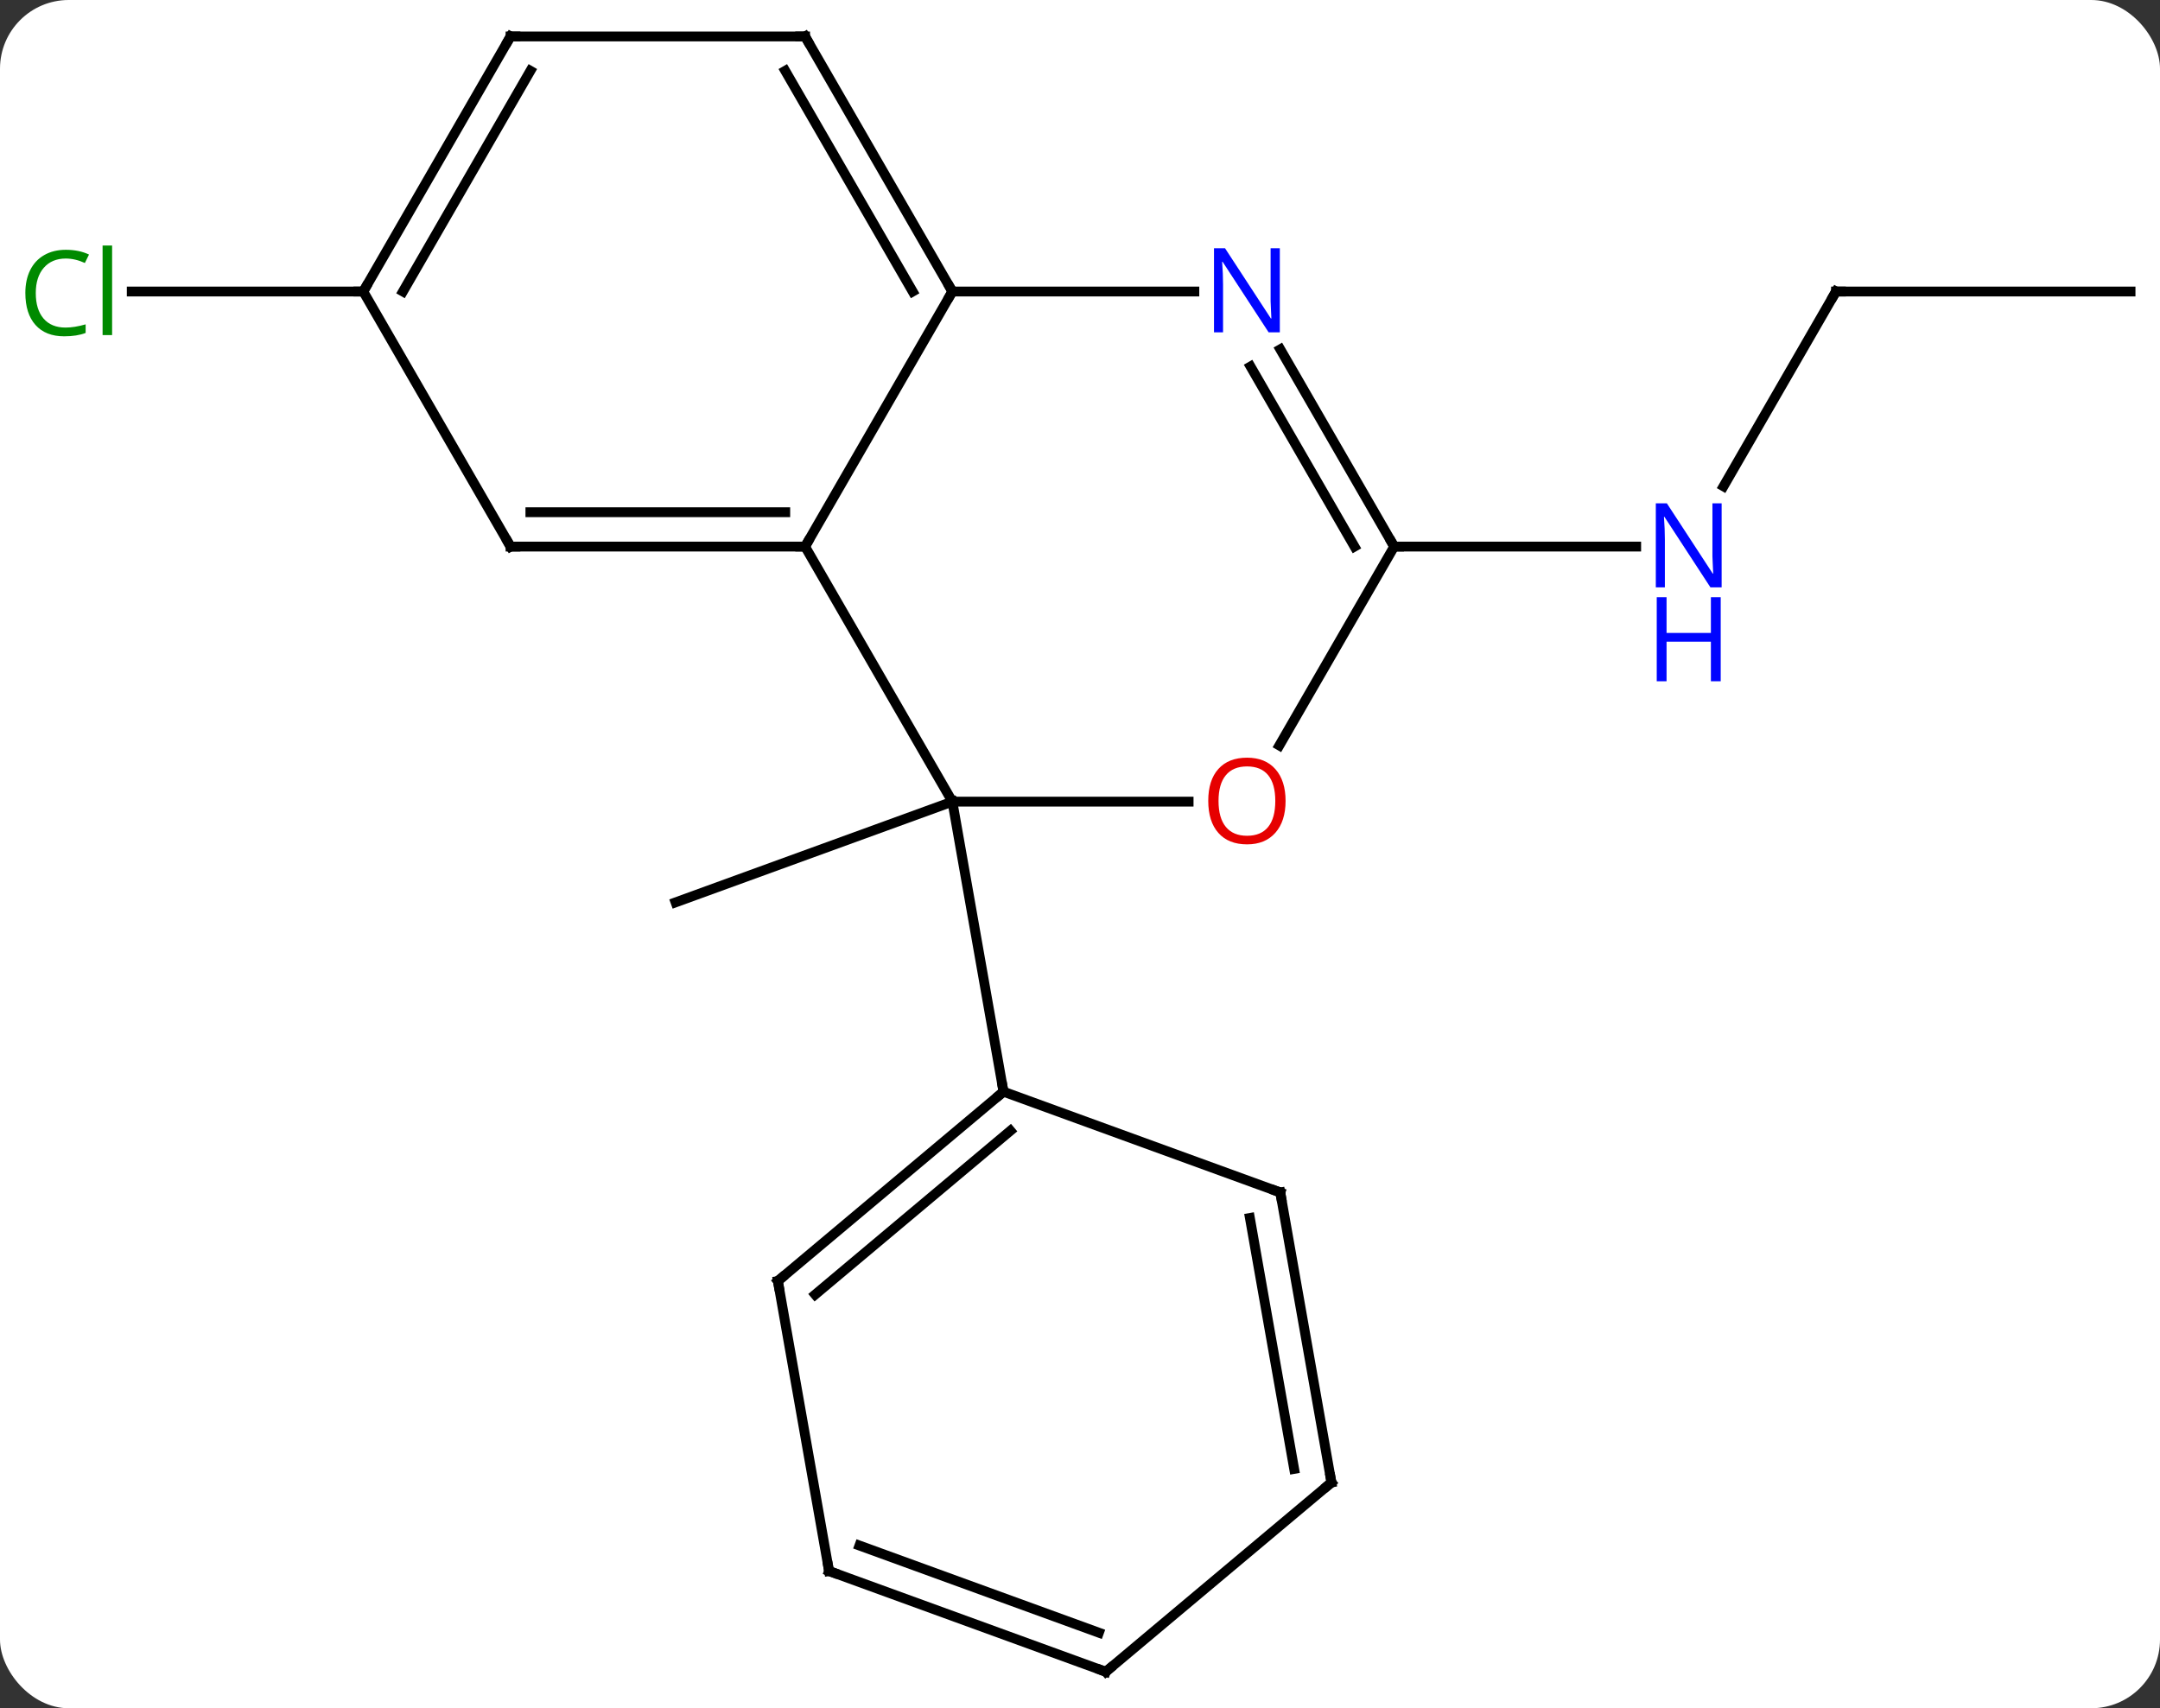 <svg width="220" viewBox="0 0 220 174" style="fill-opacity:1; color-rendering:auto; color-interpolation:auto; text-rendering:auto; stroke:black; stroke-linecap:square; stroke-miterlimit:10; shape-rendering:auto; stroke-opacity:1; fill:black; stroke-dasharray:none; font-weight:normal; stroke-width:1; font-family:'Open Sans'; font-style:normal; stroke-linejoin:miter; font-size:12; stroke-dashoffset:0; image-rendering:auto;" height="174" class="cas-substance-image" xmlns:xlink="http://www.w3.org/1999/xlink" xmlns="http://www.w3.org/2000/svg"><rect x="0" y="0" width="220" height="174" fill="#333333" stroke="none"/><svg class="cas-substance-single-component"><rect y="0" x="0" width="220" stroke="none" ry="7" rx="7" height="174" fill="white" class="cas-substance-group"/><svg y="0" x="0" width="220" viewBox="0 0 220 174" style="fill:black;" height="174" class="cas-substance-single-component-image"><svg><g><g transform="translate(112,87)" style="text-rendering:geometricPrecision; color-rendering:optimizeQuality; color-interpolation:linearRGB; stroke-linecap:butt; image-rendering:optimizeQuality;"><line y2="-5.346" y1="4.914" x2="-15" x1="-43.191" style="fill:none;"/><line y2="-57.306" y1="-57.306" x2="-75" x1="-98.582" style="fill:none;"/><line y2="-57.306" y1="-37.464" x2="75" x1="63.544" style="fill:none;"/><line y2="-31.326" y1="-31.326" x2="30" x1="54.648" style="fill:none;"/><line y2="-57.306" y1="-57.306" x2="105" x1="75" style="fill:none;"/><line y2="-5.346" y1="-31.326" x2="-15" x1="-30" style="fill:none;"/><line y2="-57.306" y1="-31.326" x2="-15" x1="-30" style="fill:none;"/><line y2="-31.326" y1="-31.326" x2="-60" x1="-30" style="fill:none;"/><line y2="-34.826" y1="-34.826" x2="-57.979" x1="-32.021" style="fill:none;"/><line y2="-5.346" y1="-5.346" x2="9.062" x1="-15" style="fill:none;"/><line y2="24.198" y1="-5.346" x2="-9.792" x1="-15" style="fill:none;"/><line y2="-57.306" y1="-57.306" x2="9.648" x1="-15" style="fill:none;"/><line y2="-83.286" y1="-57.306" x2="-30" x1="-15" style="fill:none;"/><line y2="-79.786" y1="-57.306" x2="-32.021" x1="-19.041" style="fill:none;"/><line y2="-57.306" y1="-31.326" x2="-75" x1="-60" style="fill:none;"/><line y2="-31.326" y1="-11.068" x2="30" x1="18.303" style="fill:none;"/><line y2="-31.326" y1="-51.418" x2="30" x1="18.4" style="fill:none;"/><line y2="-31.326" y1="-49.668" x2="25.959" x1="15.369" style="fill:none;"/><line y2="-83.286" y1="-83.286" x2="-60" x1="-30" style="fill:none;"/><line y2="-83.286" y1="-57.306" x2="-60" x1="-75" style="fill:none;"/><line y2="-79.786" y1="-57.306" x2="-57.979" x1="-70.959" style="fill:none;"/><line y2="43.482" y1="24.198" x2="-32.772" x1="-9.792" style="fill:none;"/><line y2="44.864" y1="28.178" x2="-28.974" x1="-9.09" style="fill:none;"/><line y2="34.461" y1="24.198" x2="18.399" x1="-9.792" style="fill:none;"/><line y2="73.026" y1="43.482" x2="-27.561" x1="-32.772" style="fill:none;"/><line y2="64.005" y1="34.461" x2="23.61" x1="18.399" style="fill:none;"/><line y2="62.623" y1="37.059" x2="19.812" x1="15.303" style="fill:none;"/><line y2="83.286" y1="73.026" x2="0.627" x1="-27.561" style="fill:none;"/><line y2="79.306" y1="70.428" x2="-0.075" x1="-24.465" style="fill:none;"/><line y2="83.286" y1="64.005" x2="0.627" x1="23.61" style="fill:none;"/></g><g transform="translate(112,87)" style="fill:rgb(0,138,0); text-rendering:geometricPrecision; color-rendering:optimizeQuality; image-rendering:optimizeQuality; font-family:'Open Sans'; stroke:rgb(0,138,0); color-interpolation:linearRGB;"><path style="stroke:none;" d="M-105.309 -60.665 Q-106.715 -60.665 -107.535 -59.728 Q-108.356 -58.79 -108.356 -57.15 Q-108.356 -55.478 -107.566 -54.556 Q-106.777 -53.634 -105.324 -53.634 Q-104.418 -53.634 -103.277 -53.962 L-103.277 -53.087 Q-104.168 -52.743 -105.465 -52.743 Q-107.356 -52.743 -108.387 -53.9 Q-109.418 -55.056 -109.418 -57.165 Q-109.418 -58.493 -108.926 -59.486 Q-108.434 -60.478 -107.496 -61.017 Q-106.559 -61.556 -105.293 -61.556 Q-103.949 -61.556 -102.934 -61.072 L-103.356 -60.212 Q-104.34 -60.665 -105.309 -60.665 ZM-100.582 -52.868 L-101.551 -52.868 L-101.551 -61.993 L-100.582 -61.993 L-100.582 -52.868 Z"/><path style="fill:rgb(0,5,255); stroke:none;" d="M63.352 -27.17 L62.211 -27.17 L57.523 -34.357 L57.477 -34.357 Q57.57 -33.092 57.57 -32.045 L57.57 -27.17 L56.648 -27.17 L56.648 -35.732 L57.773 -35.732 L62.445 -28.576 L62.492 -28.576 Q62.492 -28.732 62.445 -29.592 Q62.398 -30.451 62.414 -30.826 L62.414 -35.732 L63.352 -35.732 L63.352 -27.17 Z"/><path style="fill:rgb(0,5,255); stroke:none;" d="M63.258 -17.607 L62.258 -17.607 L62.258 -21.639 L57.742 -21.639 L57.742 -17.607 L56.742 -17.607 L56.742 -26.17 L57.742 -26.17 L57.742 -22.529 L62.258 -22.529 L62.258 -26.17 L63.258 -26.17 L63.258 -17.607 Z"/></g><g transform="translate(112,87)" style="stroke-linecap:butt; text-rendering:geometricPrecision; color-rendering:optimizeQuality; image-rendering:optimizeQuality; font-family:'Open Sans'; color-interpolation:linearRGB; stroke-miterlimit:5;"><path style="fill:none;" d="M74.75 -56.873 L75 -57.306 L75.5 -57.306"/><path style="fill:none;" d="M-30.5 -31.326 L-30 -31.326 L-29.75 -31.759"/><path style="fill:none;" d="M-15.25 -57.739 L-15 -57.306 L-15.25 -56.873"/><path style="fill:none;" d="M-59.5 -31.326 L-60 -31.326 L-60.25 -31.759"/><path style="fill:rgb(230,0,0); stroke:none;" d="M18.938 -5.416 Q18.938 -3.354 17.898 -2.174 Q16.859 -0.994 15.016 -0.994 Q13.125 -0.994 12.094 -2.159 Q11.062 -3.323 11.062 -5.432 Q11.062 -7.526 12.094 -8.674 Q13.125 -9.823 15.016 -9.823 Q16.875 -9.823 17.906 -8.651 Q18.938 -7.479 18.938 -5.416 ZM12.109 -5.416 Q12.109 -3.682 12.852 -2.776 Q13.594 -1.869 15.016 -1.869 Q16.438 -1.869 17.164 -2.768 Q17.891 -3.666 17.891 -5.416 Q17.891 -7.151 17.164 -8.041 Q16.438 -8.932 15.016 -8.932 Q13.594 -8.932 12.852 -8.034 Q12.109 -7.135 12.109 -5.416 Z"/><path style="fill:rgb(0,5,255); stroke:none;" d="M18.352 -53.15 L17.211 -53.15 L12.523 -60.337 L12.477 -60.337 Q12.57 -59.072 12.57 -58.025 L12.57 -53.15 L11.648 -53.15 L11.648 -61.712 L12.773 -61.712 L17.445 -54.556 L17.492 -54.556 Q17.492 -54.712 17.445 -55.572 Q17.398 -56.431 17.414 -56.806 L17.414 -61.712 L18.352 -61.712 L18.352 -53.15 Z"/><path style="fill:none;" d="M-29.75 -82.853 L-30 -83.286 L-30.5 -83.286"/><path style="fill:none;" d="M-74.75 -57.739 L-75 -57.306 L-75.5 -57.306"/><path style="fill:none;" d="M29.75 -31.759 L30 -31.326 L30.5 -31.326"/><path style="fill:none;" d="M-59.5 -83.286 L-60 -83.286 L-60.25 -82.853"/><path style="fill:none;" d="M-10.175 24.519 L-9.792 24.198 L-9.879 23.706"/><path style="fill:none;" d="M-32.389 43.161 L-32.772 43.482 L-32.685 43.974"/><path style="fill:none;" d="M17.929 34.29 L18.399 34.461 L18.486 34.953"/><path style="fill:none;" d="M-27.648 72.534 L-27.561 73.026 L-27.091 73.197"/><path style="fill:none;" d="M23.523 63.513 L23.61 64.005 L23.227 64.326"/><path style="fill:none;" d="M0.157 83.115 L0.627 83.286 L1.01 82.965"/></g></g></svg></svg></svg></svg>